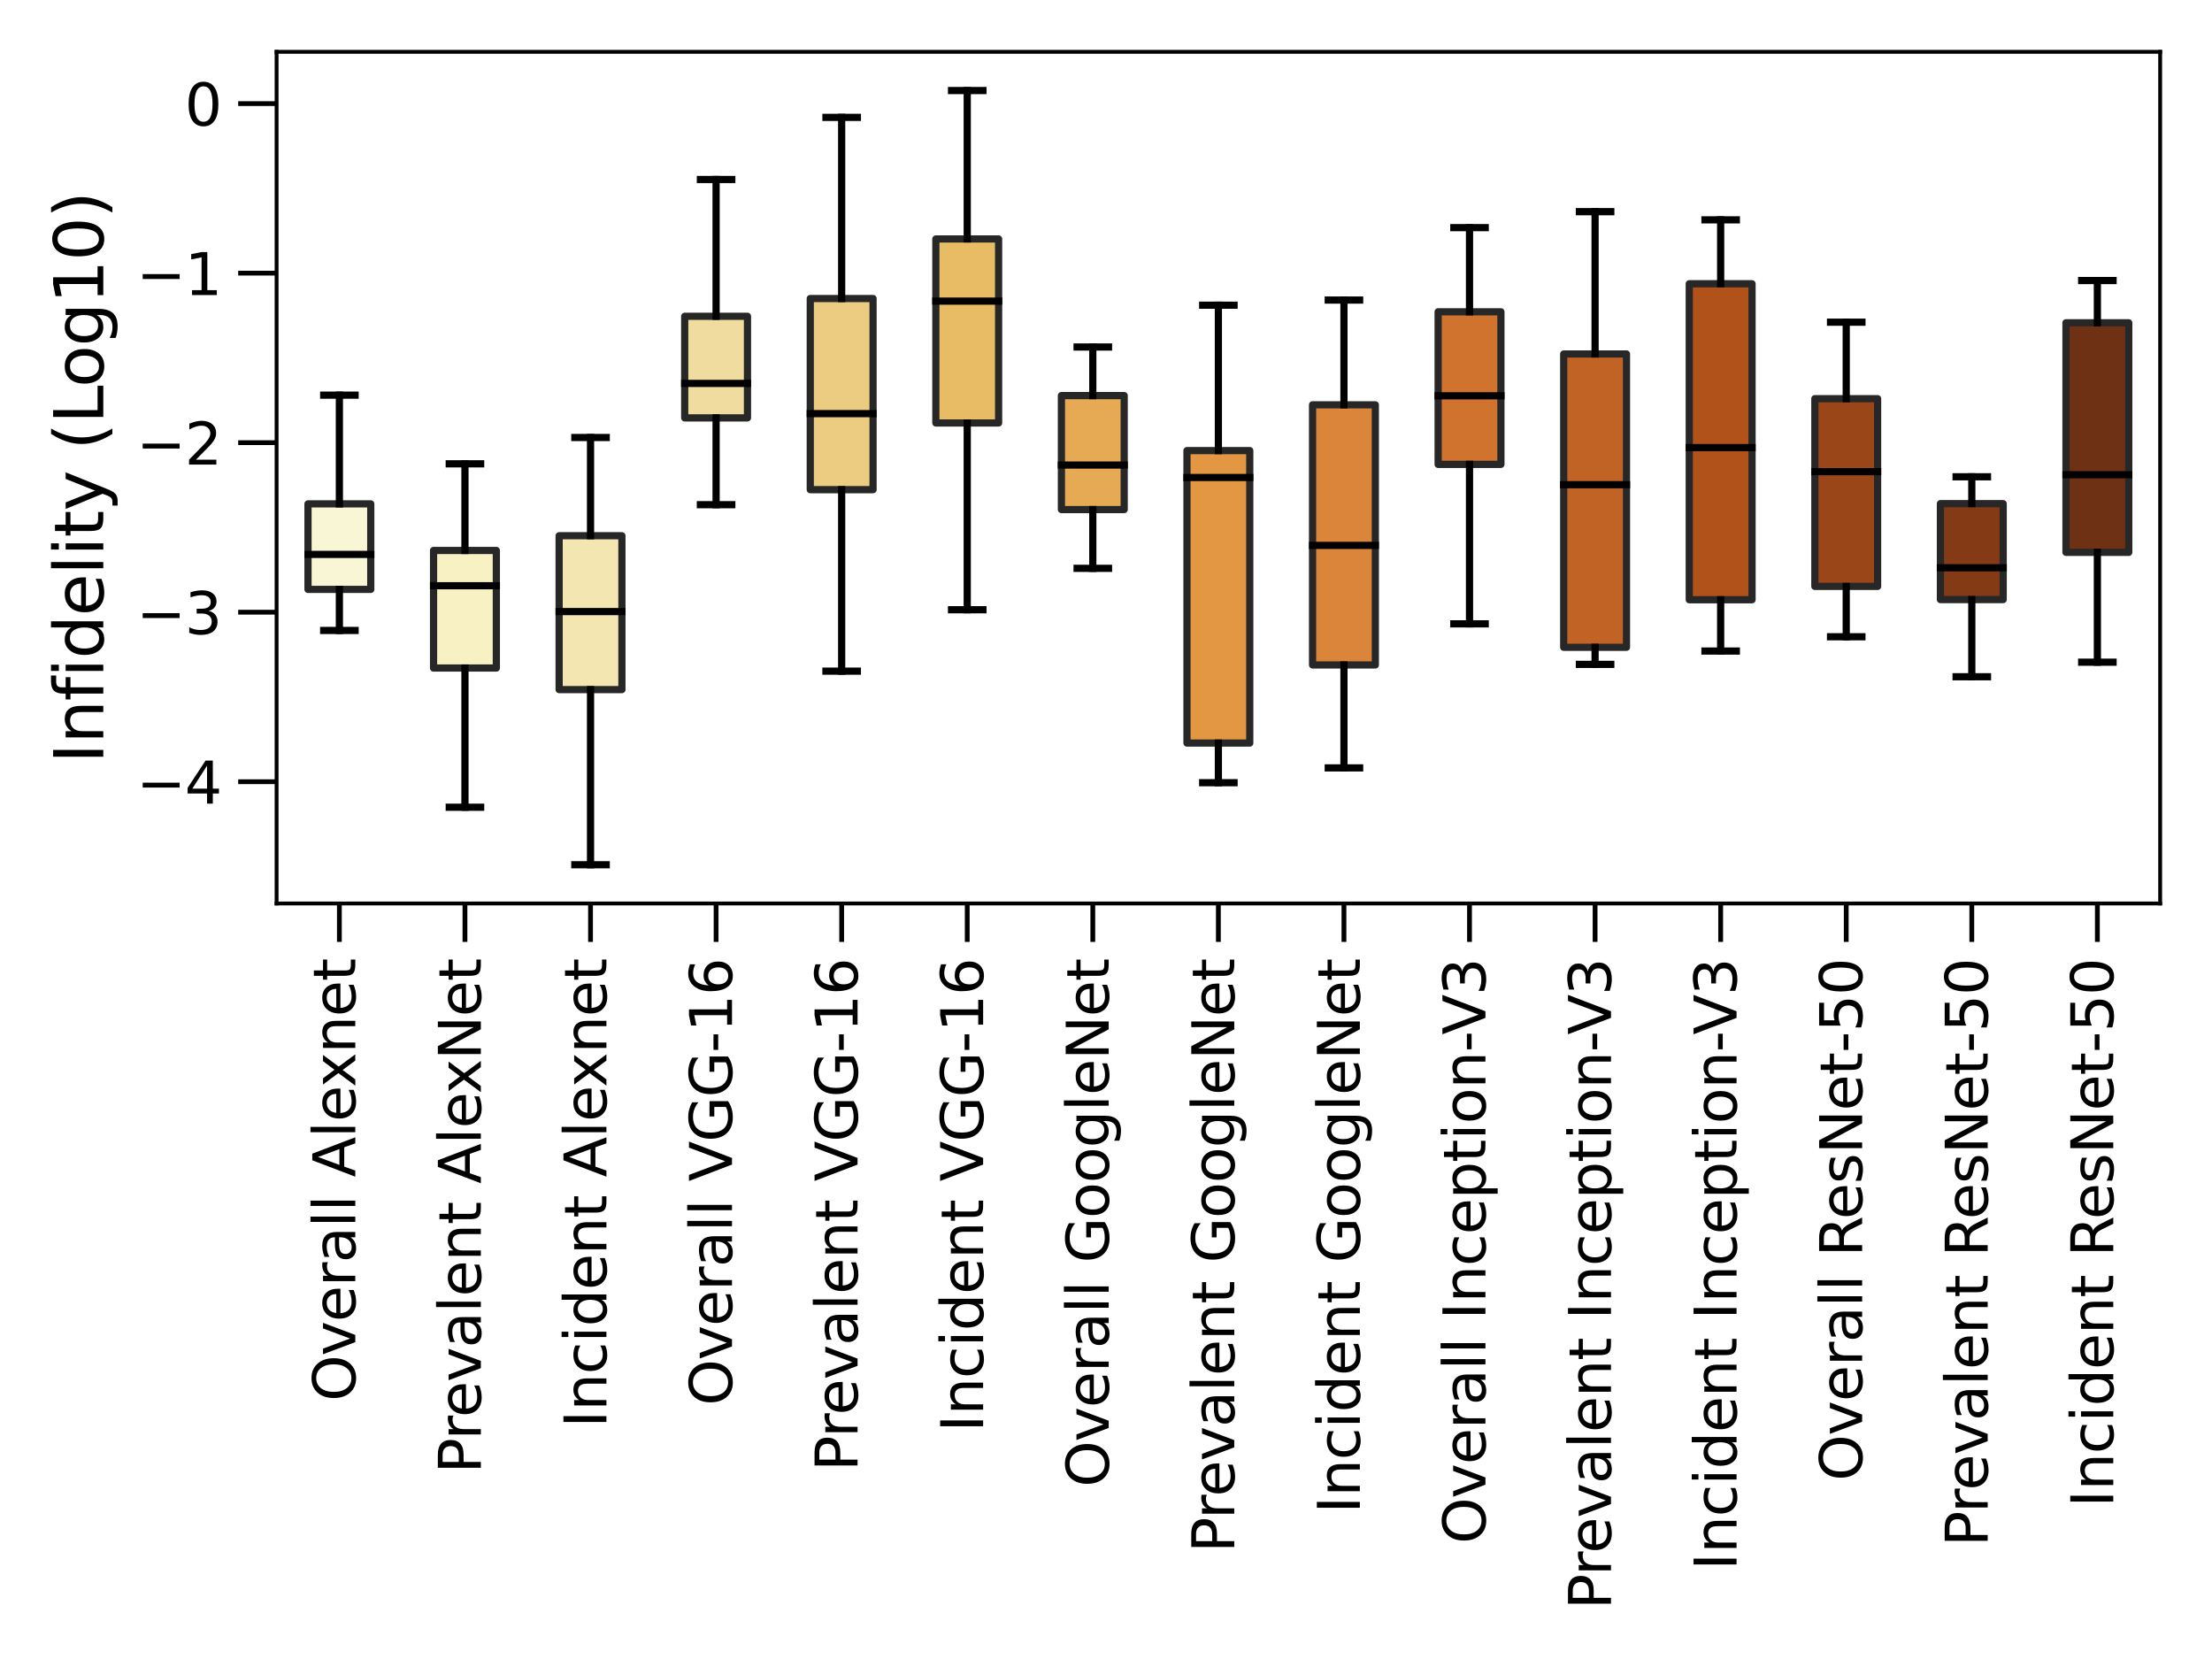<?xml version="1.0" encoding="utf-8" standalone="no"?>
<!DOCTYPE svg PUBLIC "-//W3C//DTD SVG 1.1//EN"
  "http://www.w3.org/Graphics/SVG/1.1/DTD/svg11.dtd">
<svg xmlns:xlink="http://www.w3.org/1999/xlink" width="460.8pt" height="345.6pt" viewBox="0 0 460.8 345.6" xmlns="http://www.w3.org/2000/svg" version="1.1">
 <defs>
  <style type="text/css">*{stroke-linejoin: round; stroke-linecap: butt}</style>
 </defs>
 <g id="figure_1">
  <g id="patch_1">
   <path d="M 0 345.6 
L 460.8 345.6 
L 460.8 0 
L 0 0 
z
" style="fill: #ffffff"/>
  </g>
  <g id="axes_1">
   <g id="patch_2">
    <path d="M 57.62 188.21 
L 450 188.21 
L 450 10.8 
L 57.62 10.8 
z
" style="fill: #ffffff"/>
   </g>
   <g id="patch_3">
    <path d="M 64.16 122.78 
L 77.239 122.78 
L 77.239 104.966 
L 64.16 104.966 
L 64.16 122.78 
z
" clip-path="url(#p5c79f5143a)" style="fill: #f9f6d6; stroke: #272727; stroke-width: 1.5; stroke-linejoin: miter"/>
   </g>
   <g id="patch_4">
    <path d="M 90.318 139.166 
L 103.398 139.166 
L 103.398 114.668 
L 90.318 114.668 
L 90.318 139.166 
z
" clip-path="url(#p5c79f5143a)" style="fill: #f7f1c4; stroke: #272727; stroke-width: 1.5; stroke-linejoin: miter"/>
   </g>
   <g id="patch_5">
    <path d="M 116.477 143.658 
L 129.556 143.658 
L 129.556 111.605 
L 116.477 111.605 
L 116.477 143.658 
z
" clip-path="url(#p5c79f5143a)" style="fill: #f3e6b1; stroke: #272727; stroke-width: 1.5; stroke-linejoin: miter"/>
   </g>
   <g id="patch_6">
    <path d="M 142.636 87.054 
L 155.715 87.054 
L 155.715 65.89 
L 142.636 65.89 
L 142.636 87.054 
z
" clip-path="url(#p5c79f5143a)" style="fill: #f0dc9e; stroke: #272727; stroke-width: 1.5; stroke-linejoin: miter"/>
   </g>
   <g id="patch_7">
    <path d="M 168.794 102.008 
L 181.874 102.008 
L 181.874 62.185 
L 168.794 62.185 
L 168.794 102.008 
z
" clip-path="url(#p5c79f5143a)" style="fill: #eccc81; stroke: #272727; stroke-width: 1.5; stroke-linejoin: miter"/>
   </g>
   <g id="patch_8">
    <path d="M 194.953 88.112 
L 208.032 88.112 
L 208.032 49.78 
L 194.953 49.78 
L 194.953 88.112 
z
" clip-path="url(#p5c79f5143a)" style="fill: #e8bc64; stroke: #272727; stroke-width: 1.5; stroke-linejoin: miter"/>
   </g>
   <g id="patch_9">
    <path d="M 221.112 106.152 
L 234.191 106.152 
L 234.191 82.41 
L 221.112 82.41 
L 221.112 106.152 
z
" clip-path="url(#p5c79f5143a)" style="fill: #e6aa54; stroke: #272727; stroke-width: 1.5; stroke-linejoin: miter"/>
   </g>
   <g id="patch_10">
    <path d="M 247.27 154.796 
L 260.35 154.796 
L 260.35 93.868 
L 247.27 93.868 
L 247.27 154.796 
z
" clip-path="url(#p5c79f5143a)" style="fill: #e39743; stroke: #272727; stroke-width: 1.5; stroke-linejoin: miter"/>
   </g>
   <g id="patch_11">
    <path d="M 273.429 138.522 
L 286.508 138.522 
L 286.508 84.327 
L 273.429 84.327 
L 273.429 138.522 
z
" clip-path="url(#p5c79f5143a)" style="fill: #da8539; stroke: #272727; stroke-width: 1.5; stroke-linejoin: miter"/>
   </g>
   <g id="patch_12">
    <path d="M 299.588 96.737 
L 312.667 96.737 
L 312.667 64.952 
L 299.588 64.952 
L 299.588 96.737 
z
" clip-path="url(#p5c79f5143a)" style="fill: #d0732f; stroke: #272727; stroke-width: 1.5; stroke-linejoin: miter"/>
   </g>
   <g id="patch_13">
    <path d="M 325.746 134.843 
L 338.826 134.843 
L 338.826 73.742 
L 325.746 73.742 
L 325.746 134.843 
z
" clip-path="url(#p5c79f5143a)" style="fill: #c16325; stroke: #272727; stroke-width: 1.5; stroke-linejoin: miter"/>
   </g>
   <g id="patch_14">
    <path d="M 351.905 124.939 
L 364.984 124.939 
L 364.984 59.111 
L 351.905 59.111 
L 351.905 124.939 
z
" clip-path="url(#p5c79f5143a)" style="fill: #b2521b; stroke: #272727; stroke-width: 1.5; stroke-linejoin: miter"/>
   </g>
   <g id="patch_15">
    <path d="M 378.064 122.157 
L 391.143 122.157 
L 391.143 83.051 
L 378.064 83.051 
L 378.064 122.157 
z
" clip-path="url(#p5c79f5143a)" style="fill: #9b4619; stroke: #272727; stroke-width: 1.5; stroke-linejoin: miter"/>
   </g>
   <g id="patch_16">
    <path d="M 404.222 124.902 
L 417.302 124.902 
L 417.302 104.92 
L 404.222 104.92 
L 404.222 124.902 
z
" clip-path="url(#p5c79f5143a)" style="fill: #853a16; stroke: #272727; stroke-width: 1.5; stroke-linejoin: miter"/>
   </g>
   <g id="patch_17">
    <path d="M 430.381 115.068 
L 443.46 115.068 
L 443.46 67.242 
L 430.381 67.242 
L 430.381 115.068 
z
" clip-path="url(#p5c79f5143a)" style="fill: #6f3114; stroke: #272727; stroke-width: 1.5; stroke-linejoin: miter"/>
   </g>
   <g id="matplotlib.axis_1">
    <g id="xtick_1">
     <g id="line2d_1">
      <defs>
       <path id="mb091ef9f46" d="M 0 0 
L 0 8 
" style="stroke: #000000"/>
      </defs>
      <g>
       <use xlink:href="#mb091ef9f46" x="70.699" y="188.21" style="stroke: #000000"/>
      </g>
     </g>
     <g id="text_1">
      <!-- Overall Alexnet -->
      <g transform="translate(74.011 291.923) rotate(-90) scale(0.12 -0.12)">
       <defs>
        <path id="DejaVuSans-4f" d="M 2522 4238 
Q 1834 4238 1429 3725 
Q 1025 3213 1025 2328 
Q 1025 1447 1429 934 
Q 1834 422 2522 422 
Q 3209 422 3611 934 
Q 4013 1447 4013 2328 
Q 4013 3213 3611 3725 
Q 3209 4238 2522 4238 
z
M 2522 4750 
Q 3503 4750 4090 4092 
Q 4678 3434 4678 2328 
Q 4678 1225 4090 567 
Q 3503 -91 2522 -91 
Q 1538 -91 948 565 
Q 359 1222 359 2328 
Q 359 3434 948 4092 
Q 1538 4750 2522 4750 
z
" transform="scale(0.016)"/>
        <path id="DejaVuSans-76" d="M 191 3500 
L 800 3500 
L 1894 563 
L 2988 3500 
L 3597 3500 
L 2284 0 
L 1503 0 
L 191 3500 
z
" transform="scale(0.016)"/>
        <path id="DejaVuSans-65" d="M 3597 1894 
L 3597 1613 
L 953 1613 
Q 991 1019 1311 708 
Q 1631 397 2203 397 
Q 2534 397 2845 478 
Q 3156 559 3463 722 
L 3463 178 
Q 3153 47 2828 -22 
Q 2503 -91 2169 -91 
Q 1331 -91 842 396 
Q 353 884 353 1716 
Q 353 2575 817 3079 
Q 1281 3584 2069 3584 
Q 2775 3584 3186 3129 
Q 3597 2675 3597 1894 
z
M 3022 2063 
Q 3016 2534 2758 2815 
Q 2500 3097 2075 3097 
Q 1594 3097 1305 2825 
Q 1016 2553 972 2059 
L 3022 2063 
z
" transform="scale(0.016)"/>
        <path id="DejaVuSans-72" d="M 2631 2963 
Q 2534 3019 2420 3045 
Q 2306 3072 2169 3072 
Q 1681 3072 1420 2755 
Q 1159 2438 1159 1844 
L 1159 0 
L 581 0 
L 581 3500 
L 1159 3500 
L 1159 2956 
Q 1341 3275 1631 3429 
Q 1922 3584 2338 3584 
Q 2397 3584 2469 3576 
Q 2541 3569 2628 3553 
L 2631 2963 
z
" transform="scale(0.016)"/>
        <path id="DejaVuSans-61" d="M 2194 1759 
Q 1497 1759 1228 1600 
Q 959 1441 959 1056 
Q 959 750 1161 570 
Q 1363 391 1709 391 
Q 2188 391 2477 730 
Q 2766 1069 2766 1631 
L 2766 1759 
L 2194 1759 
z
M 3341 1997 
L 3341 0 
L 2766 0 
L 2766 531 
Q 2569 213 2275 61 
Q 1981 -91 1556 -91 
Q 1019 -91 701 211 
Q 384 513 384 1019 
Q 384 1609 779 1909 
Q 1175 2209 1959 2209 
L 2766 2209 
L 2766 2266 
Q 2766 2663 2505 2880 
Q 2244 3097 1772 3097 
Q 1472 3097 1187 3025 
Q 903 2953 641 2809 
L 641 3341 
Q 956 3463 1253 3523 
Q 1550 3584 1831 3584 
Q 2591 3584 2966 3190 
Q 3341 2797 3341 1997 
z
" transform="scale(0.016)"/>
        <path id="DejaVuSans-6c" d="M 603 4863 
L 1178 4863 
L 1178 0 
L 603 0 
L 603 4863 
z
" transform="scale(0.016)"/>
        <path id="DejaVuSans-20" transform="scale(0.016)"/>
        <path id="DejaVuSans-41" d="M 2188 4044 
L 1331 1722 
L 3047 1722 
L 2188 4044 
z
M 1831 4666 
L 2547 4666 
L 4325 0 
L 3669 0 
L 3244 1197 
L 1141 1197 
L 716 0 
L 50 0 
L 1831 4666 
z
" transform="scale(0.016)"/>
        <path id="DejaVuSans-78" d="M 3513 3500 
L 2247 1797 
L 3578 0 
L 2900 0 
L 1881 1375 
L 863 0 
L 184 0 
L 1544 1831 
L 300 3500 
L 978 3500 
L 1906 2253 
L 2834 3500 
L 3513 3500 
z
" transform="scale(0.016)"/>
        <path id="DejaVuSans-6e" d="M 3513 2113 
L 3513 0 
L 2938 0 
L 2938 2094 
Q 2938 2591 2744 2837 
Q 2550 3084 2163 3084 
Q 1697 3084 1428 2787 
Q 1159 2491 1159 1978 
L 1159 0 
L 581 0 
L 581 3500 
L 1159 3500 
L 1159 2956 
Q 1366 3272 1645 3428 
Q 1925 3584 2291 3584 
Q 2894 3584 3203 3211 
Q 3513 2838 3513 2113 
z
" transform="scale(0.016)"/>
        <path id="DejaVuSans-74" d="M 1172 4494 
L 1172 3500 
L 2356 3500 
L 2356 3053 
L 1172 3053 
L 1172 1153 
Q 1172 725 1289 603 
Q 1406 481 1766 481 
L 2356 481 
L 2356 0 
L 1766 0 
Q 1100 0 847 248 
Q 594 497 594 1153 
L 594 3053 
L 172 3053 
L 172 3500 
L 594 3500 
L 594 4494 
L 1172 4494 
z
" transform="scale(0.016)"/>
       </defs>
       <use xlink:href="#DejaVuSans-4f"/>
       <use xlink:href="#DejaVuSans-76" x="78.711"/>
       <use xlink:href="#DejaVuSans-65" x="137.891"/>
       <use xlink:href="#DejaVuSans-72" x="199.414"/>
       <use xlink:href="#DejaVuSans-61" x="240.527"/>
       <use xlink:href="#DejaVuSans-6c" x="301.807"/>
       <use xlink:href="#DejaVuSans-6c" x="329.59"/>
       <use xlink:href="#DejaVuSans-20" x="357.373"/>
       <use xlink:href="#DejaVuSans-41" x="389.16"/>
       <use xlink:href="#DejaVuSans-6c" x="457.568"/>
       <use xlink:href="#DejaVuSans-65" x="485.352"/>
       <use xlink:href="#DejaVuSans-78" x="545.125"/>
       <use xlink:href="#DejaVuSans-6e" x="604.305"/>
       <use xlink:href="#DejaVuSans-65" x="667.684"/>
       <use xlink:href="#DejaVuSans-74" x="729.207"/>
      </g>
     </g>
    </g>
    <g id="xtick_2">
     <g id="line2d_2">
      <g>
       <use xlink:href="#mb091ef9f46" x="96.858" y="188.21" style="stroke: #000000"/>
      </g>
     </g>
     <g id="text_2">
      <!-- Prevalent AlexNet -->
      <g transform="translate(100.169 306.964) rotate(-90) scale(0.12 -0.12)">
       <defs>
        <path id="DejaVuSans-50" d="M 1259 4147 
L 1259 2394 
L 2053 2394 
Q 2494 2394 2734 2622 
Q 2975 2850 2975 3272 
Q 2975 3691 2734 3919 
Q 2494 4147 2053 4147 
L 1259 4147 
z
M 628 4666 
L 2053 4666 
Q 2838 4666 3239 4311 
Q 3641 3956 3641 3272 
Q 3641 2581 3239 2228 
Q 2838 1875 2053 1875 
L 1259 1875 
L 1259 0 
L 628 0 
L 628 4666 
z
" transform="scale(0.016)"/>
        <path id="DejaVuSans-4e" d="M 628 4666 
L 1478 4666 
L 3547 763 
L 3547 4666 
L 4159 4666 
L 4159 0 
L 3309 0 
L 1241 3903 
L 1241 0 
L 628 0 
L 628 4666 
z
" transform="scale(0.016)"/>
       </defs>
       <use xlink:href="#DejaVuSans-50"/>
       <use xlink:href="#DejaVuSans-72" x="58.553"/>
       <use xlink:href="#DejaVuSans-65" x="97.416"/>
       <use xlink:href="#DejaVuSans-76" x="158.939"/>
       <use xlink:href="#DejaVuSans-61" x="218.119"/>
       <use xlink:href="#DejaVuSans-6c" x="279.398"/>
       <use xlink:href="#DejaVuSans-65" x="307.182"/>
       <use xlink:href="#DejaVuSans-6e" x="368.705"/>
       <use xlink:href="#DejaVuSans-74" x="432.084"/>
       <use xlink:href="#DejaVuSans-20" x="471.293"/>
       <use xlink:href="#DejaVuSans-41" x="503.08"/>
       <use xlink:href="#DejaVuSans-6c" x="571.488"/>
       <use xlink:href="#DejaVuSans-65" x="599.271"/>
       <use xlink:href="#DejaVuSans-78" x="659.045"/>
       <use xlink:href="#DejaVuSans-4e" x="718.225"/>
       <use xlink:href="#DejaVuSans-65" x="793.029"/>
       <use xlink:href="#DejaVuSans-74" x="854.553"/>
      </g>
     </g>
    </g>
    <g id="xtick_3">
     <g id="line2d_3">
      <g>
       <use xlink:href="#mb091ef9f46" x="123.017" y="188.21" style="stroke: #000000"/>
      </g>
     </g>
     <g id="text_3">
      <!-- Incident Alexnet -->
      <g transform="translate(126.328 297.424) rotate(-90) scale(0.12 -0.12)">
       <defs>
        <path id="DejaVuSans-49" d="M 628 4666 
L 1259 4666 
L 1259 0 
L 628 0 
L 628 4666 
z
" transform="scale(0.016)"/>
        <path id="DejaVuSans-63" d="M 3122 3366 
L 3122 2828 
Q 2878 2963 2633 3030 
Q 2388 3097 2138 3097 
Q 1578 3097 1268 2742 
Q 959 2388 959 1747 
Q 959 1106 1268 751 
Q 1578 397 2138 397 
Q 2388 397 2633 464 
Q 2878 531 3122 666 
L 3122 134 
Q 2881 22 2623 -34 
Q 2366 -91 2075 -91 
Q 1284 -91 818 406 
Q 353 903 353 1747 
Q 353 2603 823 3093 
Q 1294 3584 2113 3584 
Q 2378 3584 2631 3529 
Q 2884 3475 3122 3366 
z
" transform="scale(0.016)"/>
        <path id="DejaVuSans-69" d="M 603 3500 
L 1178 3500 
L 1178 0 
L 603 0 
L 603 3500 
z
M 603 4863 
L 1178 4863 
L 1178 4134 
L 603 4134 
L 603 4863 
z
" transform="scale(0.016)"/>
        <path id="DejaVuSans-64" d="M 2906 2969 
L 2906 4863 
L 3481 4863 
L 3481 0 
L 2906 0 
L 2906 525 
Q 2725 213 2448 61 
Q 2172 -91 1784 -91 
Q 1150 -91 751 415 
Q 353 922 353 1747 
Q 353 2572 751 3078 
Q 1150 3584 1784 3584 
Q 2172 3584 2448 3432 
Q 2725 3281 2906 2969 
z
M 947 1747 
Q 947 1113 1208 752 
Q 1469 391 1925 391 
Q 2381 391 2643 752 
Q 2906 1113 2906 1747 
Q 2906 2381 2643 2742 
Q 2381 3103 1925 3103 
Q 1469 3103 1208 2742 
Q 947 2381 947 1747 
z
" transform="scale(0.016)"/>
       </defs>
       <use xlink:href="#DejaVuSans-49"/>
       <use xlink:href="#DejaVuSans-6e" x="29.492"/>
       <use xlink:href="#DejaVuSans-63" x="92.871"/>
       <use xlink:href="#DejaVuSans-69" x="147.852"/>
       <use xlink:href="#DejaVuSans-64" x="175.635"/>
       <use xlink:href="#DejaVuSans-65" x="239.111"/>
       <use xlink:href="#DejaVuSans-6e" x="300.635"/>
       <use xlink:href="#DejaVuSans-74" x="364.014"/>
       <use xlink:href="#DejaVuSans-20" x="403.223"/>
       <use xlink:href="#DejaVuSans-41" x="435.01"/>
       <use xlink:href="#DejaVuSans-6c" x="503.418"/>
       <use xlink:href="#DejaVuSans-65" x="531.201"/>
       <use xlink:href="#DejaVuSans-78" x="590.975"/>
       <use xlink:href="#DejaVuSans-6e" x="650.154"/>
       <use xlink:href="#DejaVuSans-65" x="713.533"/>
       <use xlink:href="#DejaVuSans-74" x="775.057"/>
      </g>
     </g>
    </g>
    <g id="xtick_4">
     <g id="line2d_4">
      <g>
       <use xlink:href="#mb091ef9f46" x="149.175" y="188.21" style="stroke: #000000"/>
      </g>
     </g>
     <g id="text_4">
      <!-- Overall VGG-16 -->
      <g transform="translate(152.487 292.815) rotate(-90) scale(0.12 -0.12)">
       <defs>
        <path id="DejaVuSans-56" d="M 1831 0 
L 50 4666 
L 709 4666 
L 2188 738 
L 3669 4666 
L 4325 4666 
L 2547 0 
L 1831 0 
z
" transform="scale(0.016)"/>
        <path id="DejaVuSans-47" d="M 3809 666 
L 3809 1919 
L 2778 1919 
L 2778 2438 
L 4434 2438 
L 4434 434 
Q 4069 175 3628 42 
Q 3188 -91 2688 -91 
Q 1594 -91 976 548 
Q 359 1188 359 2328 
Q 359 3472 976 4111 
Q 1594 4750 2688 4750 
Q 3144 4750 3555 4637 
Q 3966 4525 4313 4306 
L 4313 3634 
Q 3963 3931 3569 4081 
Q 3175 4231 2741 4231 
Q 1884 4231 1454 3753 
Q 1025 3275 1025 2328 
Q 1025 1384 1454 906 
Q 1884 428 2741 428 
Q 3075 428 3337 486 
Q 3600 544 3809 666 
z
" transform="scale(0.016)"/>
        <path id="DejaVuSans-2d" d="M 313 2009 
L 1997 2009 
L 1997 1497 
L 313 1497 
L 313 2009 
z
" transform="scale(0.016)"/>
        <path id="DejaVuSans-31" d="M 794 531 
L 1825 531 
L 1825 4091 
L 703 3866 
L 703 4441 
L 1819 4666 
L 2450 4666 
L 2450 531 
L 3481 531 
L 3481 0 
L 794 0 
L 794 531 
z
" transform="scale(0.016)"/>
        <path id="DejaVuSans-36" d="M 2113 2584 
Q 1688 2584 1439 2293 
Q 1191 2003 1191 1497 
Q 1191 994 1439 701 
Q 1688 409 2113 409 
Q 2538 409 2786 701 
Q 3034 994 3034 1497 
Q 3034 2003 2786 2293 
Q 2538 2584 2113 2584 
z
M 3366 4563 
L 3366 3988 
Q 3128 4100 2886 4159 
Q 2644 4219 2406 4219 
Q 1781 4219 1451 3797 
Q 1122 3375 1075 2522 
Q 1259 2794 1537 2939 
Q 1816 3084 2150 3084 
Q 2853 3084 3261 2657 
Q 3669 2231 3669 1497 
Q 3669 778 3244 343 
Q 2819 -91 2113 -91 
Q 1303 -91 875 529 
Q 447 1150 447 2328 
Q 447 3434 972 4092 
Q 1497 4750 2381 4750 
Q 2619 4750 2861 4703 
Q 3103 4656 3366 4563 
z
" transform="scale(0.016)"/>
       </defs>
       <use xlink:href="#DejaVuSans-4f"/>
       <use xlink:href="#DejaVuSans-76" x="78.711"/>
       <use xlink:href="#DejaVuSans-65" x="137.891"/>
       <use xlink:href="#DejaVuSans-72" x="199.414"/>
       <use xlink:href="#DejaVuSans-61" x="240.527"/>
       <use xlink:href="#DejaVuSans-6c" x="301.807"/>
       <use xlink:href="#DejaVuSans-6c" x="329.59"/>
       <use xlink:href="#DejaVuSans-20" x="357.373"/>
       <use xlink:href="#DejaVuSans-56" x="389.16"/>
       <use xlink:href="#DejaVuSans-47" x="457.568"/>
       <use xlink:href="#DejaVuSans-47" x="535.059"/>
       <use xlink:href="#DejaVuSans-2d" x="612.549"/>
       <use xlink:href="#DejaVuSans-31" x="648.633"/>
       <use xlink:href="#DejaVuSans-36" x="712.256"/>
      </g>
     </g>
    </g>
    <g id="xtick_5">
     <g id="line2d_5">
      <g>
       <use xlink:href="#mb091ef9f46" x="175.334" y="188.21" style="stroke: #000000"/>
      </g>
     </g>
     <g id="text_5">
      <!-- Prevalent VGG-16 -->
      <g transform="translate(178.645 306.484) rotate(-90) scale(0.12 -0.12)">
       <use xlink:href="#DejaVuSans-50"/>
       <use xlink:href="#DejaVuSans-72" x="58.553"/>
       <use xlink:href="#DejaVuSans-65" x="97.416"/>
       <use xlink:href="#DejaVuSans-76" x="158.939"/>
       <use xlink:href="#DejaVuSans-61" x="218.119"/>
       <use xlink:href="#DejaVuSans-6c" x="279.398"/>
       <use xlink:href="#DejaVuSans-65" x="307.182"/>
       <use xlink:href="#DejaVuSans-6e" x="368.705"/>
       <use xlink:href="#DejaVuSans-74" x="432.084"/>
       <use xlink:href="#DejaVuSans-20" x="471.293"/>
       <use xlink:href="#DejaVuSans-56" x="503.08"/>
       <use xlink:href="#DejaVuSans-47" x="571.488"/>
       <use xlink:href="#DejaVuSans-47" x="648.979"/>
       <use xlink:href="#DejaVuSans-2d" x="726.469"/>
       <use xlink:href="#DejaVuSans-31" x="762.553"/>
       <use xlink:href="#DejaVuSans-36" x="826.176"/>
      </g>
     </g>
    </g>
    <g id="xtick_6">
     <g id="line2d_6">
      <g>
       <use xlink:href="#mb091ef9f46" x="201.493" y="188.21" style="stroke: #000000"/>
      </g>
     </g>
     <g id="text_6">
      <!-- Incident VGG-16 -->
      <g transform="translate(204.804 298.316) rotate(-90) scale(0.12 -0.12)">
       <use xlink:href="#DejaVuSans-49"/>
       <use xlink:href="#DejaVuSans-6e" x="29.492"/>
       <use xlink:href="#DejaVuSans-63" x="92.871"/>
       <use xlink:href="#DejaVuSans-69" x="147.852"/>
       <use xlink:href="#DejaVuSans-64" x="175.635"/>
       <use xlink:href="#DejaVuSans-65" x="239.111"/>
       <use xlink:href="#DejaVuSans-6e" x="300.635"/>
       <use xlink:href="#DejaVuSans-74" x="364.014"/>
       <use xlink:href="#DejaVuSans-20" x="403.223"/>
       <use xlink:href="#DejaVuSans-56" x="435.01"/>
       <use xlink:href="#DejaVuSans-47" x="503.418"/>
       <use xlink:href="#DejaVuSans-47" x="580.908"/>
       <use xlink:href="#DejaVuSans-2d" x="658.398"/>
       <use xlink:href="#DejaVuSans-31" x="694.482"/>
       <use xlink:href="#DejaVuSans-36" x="758.105"/>
      </g>
     </g>
    </g>
    <g id="xtick_7">
     <g id="line2d_7">
      <g>
       <use xlink:href="#mb091ef9f46" x="227.651" y="188.21" style="stroke: #000000"/>
      </g>
     </g>
     <g id="text_7">
      <!-- Overall GoogleNet -->
      <g transform="translate(230.963 309.795) rotate(-90) scale(0.12 -0.12)">
       <defs>
        <path id="DejaVuSans-6f" d="M 1959 3097 
Q 1497 3097 1228 2736 
Q 959 2375 959 1747 
Q 959 1119 1226 758 
Q 1494 397 1959 397 
Q 2419 397 2687 759 
Q 2956 1122 2956 1747 
Q 2956 2369 2687 2733 
Q 2419 3097 1959 3097 
z
M 1959 3584 
Q 2709 3584 3137 3096 
Q 3566 2609 3566 1747 
Q 3566 888 3137 398 
Q 2709 -91 1959 -91 
Q 1206 -91 779 398 
Q 353 888 353 1747 
Q 353 2609 779 3096 
Q 1206 3584 1959 3584 
z
" transform="scale(0.016)"/>
        <path id="DejaVuSans-67" d="M 2906 1791 
Q 2906 2416 2648 2759 
Q 2391 3103 1925 3103 
Q 1463 3103 1205 2759 
Q 947 2416 947 1791 
Q 947 1169 1205 825 
Q 1463 481 1925 481 
Q 2391 481 2648 825 
Q 2906 1169 2906 1791 
z
M 3481 434 
Q 3481 -459 3084 -895 
Q 2688 -1331 1869 -1331 
Q 1566 -1331 1297 -1286 
Q 1028 -1241 775 -1147 
L 775 -588 
Q 1028 -725 1275 -790 
Q 1522 -856 1778 -856 
Q 2344 -856 2625 -561 
Q 2906 -266 2906 331 
L 2906 616 
Q 2728 306 2450 153 
Q 2172 0 1784 0 
Q 1141 0 747 490 
Q 353 981 353 1791 
Q 353 2603 747 3093 
Q 1141 3584 1784 3584 
Q 2172 3584 2450 3431 
Q 2728 3278 2906 2969 
L 2906 3500 
L 3481 3500 
L 3481 434 
z
" transform="scale(0.016)"/>
       </defs>
       <use xlink:href="#DejaVuSans-4f"/>
       <use xlink:href="#DejaVuSans-76" x="78.711"/>
       <use xlink:href="#DejaVuSans-65" x="137.891"/>
       <use xlink:href="#DejaVuSans-72" x="199.414"/>
       <use xlink:href="#DejaVuSans-61" x="240.527"/>
       <use xlink:href="#DejaVuSans-6c" x="301.807"/>
       <use xlink:href="#DejaVuSans-6c" x="329.59"/>
       <use xlink:href="#DejaVuSans-20" x="357.373"/>
       <use xlink:href="#DejaVuSans-47" x="389.16"/>
       <use xlink:href="#DejaVuSans-6f" x="466.65"/>
       <use xlink:href="#DejaVuSans-6f" x="527.832"/>
       <use xlink:href="#DejaVuSans-67" x="589.014"/>
       <use xlink:href="#DejaVuSans-6c" x="652.49"/>
       <use xlink:href="#DejaVuSans-65" x="680.273"/>
       <use xlink:href="#DejaVuSans-4e" x="741.797"/>
       <use xlink:href="#DejaVuSans-65" x="816.602"/>
       <use xlink:href="#DejaVuSans-74" x="878.125"/>
      </g>
     </g>
    </g>
    <g id="xtick_8">
     <g id="line2d_8">
      <g>
       <use xlink:href="#mb091ef9f46" x="253.81" y="188.21" style="stroke: #000000"/>
      </g>
     </g>
     <g id="text_8">
      <!-- Prevalent GoogleNet -->
      <g transform="translate(257.121 323.464) rotate(-90) scale(0.12 -0.12)">
       <use xlink:href="#DejaVuSans-50"/>
       <use xlink:href="#DejaVuSans-72" x="58.553"/>
       <use xlink:href="#DejaVuSans-65" x="97.416"/>
       <use xlink:href="#DejaVuSans-76" x="158.939"/>
       <use xlink:href="#DejaVuSans-61" x="218.119"/>
       <use xlink:href="#DejaVuSans-6c" x="279.398"/>
       <use xlink:href="#DejaVuSans-65" x="307.182"/>
       <use xlink:href="#DejaVuSans-6e" x="368.705"/>
       <use xlink:href="#DejaVuSans-74" x="432.084"/>
       <use xlink:href="#DejaVuSans-20" x="471.293"/>
       <use xlink:href="#DejaVuSans-47" x="503.08"/>
       <use xlink:href="#DejaVuSans-6f" x="580.57"/>
       <use xlink:href="#DejaVuSans-6f" x="641.752"/>
       <use xlink:href="#DejaVuSans-67" x="702.934"/>
       <use xlink:href="#DejaVuSans-6c" x="766.41"/>
       <use xlink:href="#DejaVuSans-65" x="794.193"/>
       <use xlink:href="#DejaVuSans-4e" x="855.717"/>
       <use xlink:href="#DejaVuSans-65" x="930.521"/>
       <use xlink:href="#DejaVuSans-74" x="992.045"/>
      </g>
     </g>
    </g>
    <g id="xtick_9">
     <g id="line2d_9">
      <g>
       <use xlink:href="#mb091ef9f46" x="279.969" y="188.21" style="stroke: #000000"/>
      </g>
     </g>
     <g id="text_9">
      <!-- Incident GoogleNet -->
      <g transform="translate(283.28 315.296) rotate(-90) scale(0.12 -0.12)">
       <use xlink:href="#DejaVuSans-49"/>
       <use xlink:href="#DejaVuSans-6e" x="29.492"/>
       <use xlink:href="#DejaVuSans-63" x="92.871"/>
       <use xlink:href="#DejaVuSans-69" x="147.852"/>
       <use xlink:href="#DejaVuSans-64" x="175.635"/>
       <use xlink:href="#DejaVuSans-65" x="239.111"/>
       <use xlink:href="#DejaVuSans-6e" x="300.635"/>
       <use xlink:href="#DejaVuSans-74" x="364.014"/>
       <use xlink:href="#DejaVuSans-20" x="403.223"/>
       <use xlink:href="#DejaVuSans-47" x="435.01"/>
       <use xlink:href="#DejaVuSans-6f" x="512.5"/>
       <use xlink:href="#DejaVuSans-6f" x="573.682"/>
       <use xlink:href="#DejaVuSans-67" x="634.863"/>
       <use xlink:href="#DejaVuSans-6c" x="698.34"/>
       <use xlink:href="#DejaVuSans-65" x="726.123"/>
       <use xlink:href="#DejaVuSans-4e" x="787.646"/>
       <use xlink:href="#DejaVuSans-65" x="862.451"/>
       <use xlink:href="#DejaVuSans-74" x="923.975"/>
      </g>
     </g>
    </g>
    <g id="xtick_10">
     <g id="line2d_10">
      <g>
       <use xlink:href="#mb091ef9f46" x="306.127" y="188.21" style="stroke: #000000"/>
      </g>
     </g>
     <g id="text_10">
      <!-- Overall Inception-V3 -->
      <g transform="translate(309.439 321.609) rotate(-90) scale(0.12 -0.12)">
       <defs>
        <path id="DejaVuSans-70" d="M 1159 525 
L 1159 -1331 
L 581 -1331 
L 581 3500 
L 1159 3500 
L 1159 2969 
Q 1341 3281 1617 3432 
Q 1894 3584 2278 3584 
Q 2916 3584 3314 3078 
Q 3713 2572 3713 1747 
Q 3713 922 3314 415 
Q 2916 -91 2278 -91 
Q 1894 -91 1617 61 
Q 1341 213 1159 525 
z
M 3116 1747 
Q 3116 2381 2855 2742 
Q 2594 3103 2138 3103 
Q 1681 3103 1420 2742 
Q 1159 2381 1159 1747 
Q 1159 1113 1420 752 
Q 1681 391 2138 391 
Q 2594 391 2855 752 
Q 3116 1113 3116 1747 
z
" transform="scale(0.016)"/>
        <path id="DejaVuSans-33" d="M 2597 2516 
Q 3050 2419 3304 2112 
Q 3559 1806 3559 1356 
Q 3559 666 3084 287 
Q 2609 -91 1734 -91 
Q 1441 -91 1130 -33 
Q 819 25 488 141 
L 488 750 
Q 750 597 1062 519 
Q 1375 441 1716 441 
Q 2309 441 2620 675 
Q 2931 909 2931 1356 
Q 2931 1769 2642 2001 
Q 2353 2234 1838 2234 
L 1294 2234 
L 1294 2753 
L 1863 2753 
Q 2328 2753 2575 2939 
Q 2822 3125 2822 3475 
Q 2822 3834 2567 4026 
Q 2313 4219 1838 4219 
Q 1578 4219 1281 4162 
Q 984 4106 628 3988 
L 628 4550 
Q 988 4650 1302 4700 
Q 1616 4750 1894 4750 
Q 2613 4750 3031 4423 
Q 3450 4097 3450 3541 
Q 3450 3153 3228 2886 
Q 3006 2619 2597 2516 
z
" transform="scale(0.016)"/>
       </defs>
       <use xlink:href="#DejaVuSans-4f"/>
       <use xlink:href="#DejaVuSans-76" x="78.711"/>
       <use xlink:href="#DejaVuSans-65" x="137.891"/>
       <use xlink:href="#DejaVuSans-72" x="199.414"/>
       <use xlink:href="#DejaVuSans-61" x="240.527"/>
       <use xlink:href="#DejaVuSans-6c" x="301.807"/>
       <use xlink:href="#DejaVuSans-6c" x="329.59"/>
       <use xlink:href="#DejaVuSans-20" x="357.373"/>
       <use xlink:href="#DejaVuSans-49" x="389.16"/>
       <use xlink:href="#DejaVuSans-6e" x="418.652"/>
       <use xlink:href="#DejaVuSans-63" x="482.031"/>
       <use xlink:href="#DejaVuSans-65" x="537.012"/>
       <use xlink:href="#DejaVuSans-70" x="598.535"/>
       <use xlink:href="#DejaVuSans-74" x="662.012"/>
       <use xlink:href="#DejaVuSans-69" x="701.221"/>
       <use xlink:href="#DejaVuSans-6f" x="729.004"/>
       <use xlink:href="#DejaVuSans-6e" x="790.186"/>
       <use xlink:href="#DejaVuSans-2d" x="853.564"/>
       <use xlink:href="#DejaVuSans-56" x="883.773"/>
       <use xlink:href="#DejaVuSans-33" x="952.182"/>
      </g>
     </g>
    </g>
    <g id="xtick_11">
     <g id="line2d_11">
      <g>
       <use xlink:href="#mb091ef9f46" x="332.286" y="188.21" style="stroke: #000000"/>
      </g>
     </g>
     <g id="text_11">
      <!-- Prevalent Inception-V3 -->
      <g transform="translate(335.597 335.278) rotate(-90) scale(0.12 -0.12)">
       <use xlink:href="#DejaVuSans-50"/>
       <use xlink:href="#DejaVuSans-72" x="58.553"/>
       <use xlink:href="#DejaVuSans-65" x="97.416"/>
       <use xlink:href="#DejaVuSans-76" x="158.939"/>
       <use xlink:href="#DejaVuSans-61" x="218.119"/>
       <use xlink:href="#DejaVuSans-6c" x="279.398"/>
       <use xlink:href="#DejaVuSans-65" x="307.182"/>
       <use xlink:href="#DejaVuSans-6e" x="368.705"/>
       <use xlink:href="#DejaVuSans-74" x="432.084"/>
       <use xlink:href="#DejaVuSans-20" x="471.293"/>
       <use xlink:href="#DejaVuSans-49" x="503.08"/>
       <use xlink:href="#DejaVuSans-6e" x="532.572"/>
       <use xlink:href="#DejaVuSans-63" x="595.951"/>
       <use xlink:href="#DejaVuSans-65" x="650.932"/>
       <use xlink:href="#DejaVuSans-70" x="712.455"/>
       <use xlink:href="#DejaVuSans-74" x="775.932"/>
       <use xlink:href="#DejaVuSans-69" x="815.141"/>
       <use xlink:href="#DejaVuSans-6f" x="842.924"/>
       <use xlink:href="#DejaVuSans-6e" x="904.105"/>
       <use xlink:href="#DejaVuSans-2d" x="967.484"/>
       <use xlink:href="#DejaVuSans-56" x="997.693"/>
       <use xlink:href="#DejaVuSans-33" x="1066.102"/>
      </g>
     </g>
    </g>
    <g id="xtick_12">
     <g id="line2d_12">
      <g>
       <use xlink:href="#mb091ef9f46" x="358.445" y="188.21" style="stroke: #000000"/>
      </g>
     </g>
     <g id="text_12">
      <!-- Incident Inception-V3 -->
      <g transform="translate(361.756 327.111) rotate(-90) scale(0.12 -0.12)">
       <use xlink:href="#DejaVuSans-49"/>
       <use xlink:href="#DejaVuSans-6e" x="29.492"/>
       <use xlink:href="#DejaVuSans-63" x="92.871"/>
       <use xlink:href="#DejaVuSans-69" x="147.852"/>
       <use xlink:href="#DejaVuSans-64" x="175.635"/>
       <use xlink:href="#DejaVuSans-65" x="239.111"/>
       <use xlink:href="#DejaVuSans-6e" x="300.635"/>
       <use xlink:href="#DejaVuSans-74" x="364.014"/>
       <use xlink:href="#DejaVuSans-20" x="403.223"/>
       <use xlink:href="#DejaVuSans-49" x="435.01"/>
       <use xlink:href="#DejaVuSans-6e" x="464.502"/>
       <use xlink:href="#DejaVuSans-63" x="527.881"/>
       <use xlink:href="#DejaVuSans-65" x="582.861"/>
       <use xlink:href="#DejaVuSans-70" x="644.385"/>
       <use xlink:href="#DejaVuSans-74" x="707.861"/>
       <use xlink:href="#DejaVuSans-69" x="747.07"/>
       <use xlink:href="#DejaVuSans-6f" x="774.854"/>
       <use xlink:href="#DejaVuSans-6e" x="836.035"/>
       <use xlink:href="#DejaVuSans-2d" x="899.414"/>
       <use xlink:href="#DejaVuSans-56" x="929.623"/>
       <use xlink:href="#DejaVuSans-33" x="998.031"/>
      </g>
     </g>
    </g>
    <g id="xtick_13">
     <g id="line2d_13">
      <g>
       <use xlink:href="#mb091ef9f46" x="384.603" y="188.21" style="stroke: #000000"/>
      </g>
     </g>
     <g id="text_13">
      <!-- Overall ResNet-50 -->
      <g transform="translate(387.915 308.509) rotate(-90) scale(0.12 -0.12)">
       <defs>
        <path id="DejaVuSans-52" d="M 2841 2188 
Q 3044 2119 3236 1894 
Q 3428 1669 3622 1275 
L 4263 0 
L 3584 0 
L 2988 1197 
Q 2756 1666 2539 1819 
Q 2322 1972 1947 1972 
L 1259 1972 
L 1259 0 
L 628 0 
L 628 4666 
L 2053 4666 
Q 2853 4666 3247 4331 
Q 3641 3997 3641 3322 
Q 3641 2881 3436 2590 
Q 3231 2300 2841 2188 
z
M 1259 4147 
L 1259 2491 
L 2053 2491 
Q 2509 2491 2742 2702 
Q 2975 2913 2975 3322 
Q 2975 3731 2742 3939 
Q 2509 4147 2053 4147 
L 1259 4147 
z
" transform="scale(0.016)"/>
        <path id="DejaVuSans-73" d="M 2834 3397 
L 2834 2853 
Q 2591 2978 2328 3040 
Q 2066 3103 1784 3103 
Q 1356 3103 1142 2972 
Q 928 2841 928 2578 
Q 928 2378 1081 2264 
Q 1234 2150 1697 2047 
L 1894 2003 
Q 2506 1872 2764 1633 
Q 3022 1394 3022 966 
Q 3022 478 2636 193 
Q 2250 -91 1575 -91 
Q 1294 -91 989 -36 
Q 684 19 347 128 
L 347 722 
Q 666 556 975 473 
Q 1284 391 1588 391 
Q 1994 391 2212 530 
Q 2431 669 2431 922 
Q 2431 1156 2273 1281 
Q 2116 1406 1581 1522 
L 1381 1569 
Q 847 1681 609 1914 
Q 372 2147 372 2553 
Q 372 3047 722 3315 
Q 1072 3584 1716 3584 
Q 2034 3584 2315 3537 
Q 2597 3491 2834 3397 
z
" transform="scale(0.016)"/>
        <path id="DejaVuSans-35" d="M 691 4666 
L 3169 4666 
L 3169 4134 
L 1269 4134 
L 1269 2991 
Q 1406 3038 1543 3061 
Q 1681 3084 1819 3084 
Q 2600 3084 3056 2656 
Q 3513 2228 3513 1497 
Q 3513 744 3044 326 
Q 2575 -91 1722 -91 
Q 1428 -91 1123 -41 
Q 819 9 494 109 
L 494 744 
Q 775 591 1075 516 
Q 1375 441 1709 441 
Q 2250 441 2565 725 
Q 2881 1009 2881 1497 
Q 2881 1984 2565 2268 
Q 2250 2553 1709 2553 
Q 1456 2553 1204 2497 
Q 953 2441 691 2322 
L 691 4666 
z
" transform="scale(0.016)"/>
        <path id="DejaVuSans-30" d="M 2034 4250 
Q 1547 4250 1301 3770 
Q 1056 3291 1056 2328 
Q 1056 1369 1301 889 
Q 1547 409 2034 409 
Q 2525 409 2770 889 
Q 3016 1369 3016 2328 
Q 3016 3291 2770 3770 
Q 2525 4250 2034 4250 
z
M 2034 4750 
Q 2819 4750 3233 4129 
Q 3647 3509 3647 2328 
Q 3647 1150 3233 529 
Q 2819 -91 2034 -91 
Q 1250 -91 836 529 
Q 422 1150 422 2328 
Q 422 3509 836 4129 
Q 1250 4750 2034 4750 
z
" transform="scale(0.016)"/>
       </defs>
       <use xlink:href="#DejaVuSans-4f"/>
       <use xlink:href="#DejaVuSans-76" x="78.711"/>
       <use xlink:href="#DejaVuSans-65" x="137.891"/>
       <use xlink:href="#DejaVuSans-72" x="199.414"/>
       <use xlink:href="#DejaVuSans-61" x="240.527"/>
       <use xlink:href="#DejaVuSans-6c" x="301.807"/>
       <use xlink:href="#DejaVuSans-6c" x="329.59"/>
       <use xlink:href="#DejaVuSans-20" x="357.373"/>
       <use xlink:href="#DejaVuSans-52" x="389.16"/>
       <use xlink:href="#DejaVuSans-65" x="454.143"/>
       <use xlink:href="#DejaVuSans-73" x="515.666"/>
       <use xlink:href="#DejaVuSans-4e" x="567.766"/>
       <use xlink:href="#DejaVuSans-65" x="642.57"/>
       <use xlink:href="#DejaVuSans-74" x="704.094"/>
       <use xlink:href="#DejaVuSans-2d" x="743.303"/>
       <use xlink:href="#DejaVuSans-35" x="779.387"/>
       <use xlink:href="#DejaVuSans-30" x="843.01"/>
      </g>
     </g>
    </g>
    <g id="xtick_14">
     <g id="line2d_14">
      <g>
       <use xlink:href="#mb091ef9f46" x="410.762" y="188.21" style="stroke: #000000"/>
      </g>
     </g>
     <g id="text_14">
      <!-- Prevalent ResNet-50 -->
      <g transform="translate(414.073 322.178) rotate(-90) scale(0.12 -0.12)">
       <use xlink:href="#DejaVuSans-50"/>
       <use xlink:href="#DejaVuSans-72" x="58.553"/>
       <use xlink:href="#DejaVuSans-65" x="97.416"/>
       <use xlink:href="#DejaVuSans-76" x="158.939"/>
       <use xlink:href="#DejaVuSans-61" x="218.119"/>
       <use xlink:href="#DejaVuSans-6c" x="279.398"/>
       <use xlink:href="#DejaVuSans-65" x="307.182"/>
       <use xlink:href="#DejaVuSans-6e" x="368.705"/>
       <use xlink:href="#DejaVuSans-74" x="432.084"/>
       <use xlink:href="#DejaVuSans-20" x="471.293"/>
       <use xlink:href="#DejaVuSans-52" x="503.08"/>
       <use xlink:href="#DejaVuSans-65" x="568.062"/>
       <use xlink:href="#DejaVuSans-73" x="629.586"/>
       <use xlink:href="#DejaVuSans-4e" x="681.686"/>
       <use xlink:href="#DejaVuSans-65" x="756.49"/>
       <use xlink:href="#DejaVuSans-74" x="818.014"/>
       <use xlink:href="#DejaVuSans-2d" x="857.223"/>
       <use xlink:href="#DejaVuSans-35" x="893.307"/>
       <use xlink:href="#DejaVuSans-30" x="956.93"/>
      </g>
     </g>
    </g>
    <g id="xtick_15">
     <g id="line2d_15">
      <g>
       <use xlink:href="#mb091ef9f46" x="436.921" y="188.21" style="stroke: #000000"/>
      </g>
     </g>
     <g id="text_15">
      <!-- Incident ResNet-50 -->
      <g transform="translate(440.232 314.01) rotate(-90) scale(0.12 -0.12)">
       <use xlink:href="#DejaVuSans-49"/>
       <use xlink:href="#DejaVuSans-6e" x="29.492"/>
       <use xlink:href="#DejaVuSans-63" x="92.871"/>
       <use xlink:href="#DejaVuSans-69" x="147.852"/>
       <use xlink:href="#DejaVuSans-64" x="175.635"/>
       <use xlink:href="#DejaVuSans-65" x="239.111"/>
       <use xlink:href="#DejaVuSans-6e" x="300.635"/>
       <use xlink:href="#DejaVuSans-74" x="364.014"/>
       <use xlink:href="#DejaVuSans-20" x="403.223"/>
       <use xlink:href="#DejaVuSans-52" x="435.01"/>
       <use xlink:href="#DejaVuSans-65" x="499.992"/>
       <use xlink:href="#DejaVuSans-73" x="561.516"/>
       <use xlink:href="#DejaVuSans-4e" x="613.615"/>
       <use xlink:href="#DejaVuSans-65" x="688.42"/>
       <use xlink:href="#DejaVuSans-74" x="749.943"/>
       <use xlink:href="#DejaVuSans-2d" x="789.152"/>
       <use xlink:href="#DejaVuSans-35" x="825.236"/>
       <use xlink:href="#DejaVuSans-30" x="888.859"/>
      </g>
     </g>
    </g>
   </g>
   <g id="matplotlib.axis_2">
    <g id="ytick_1">
     <g id="line2d_16">
      <defs>
       <path id="m3c42560378" d="M 0 0 
L -8 0 
" style="stroke: #000000"/>
      </defs>
      <g>
       <use xlink:href="#m3c42560378" x="57.62" y="162.847" style="stroke: #000000"/>
      </g>
     </g>
     <g id="text_16">
      <!-- −4 -->
      <g transform="translate(28.429 167.406) scale(0.12 -0.12)">
       <defs>
        <path id="DejaVuSans-2212" d="M 678 2272 
L 4684 2272 
L 4684 1741 
L 678 1741 
L 678 2272 
z
" transform="scale(0.016)"/>
        <path id="DejaVuSans-34" d="M 2419 4116 
L 825 1625 
L 2419 1625 
L 2419 4116 
z
M 2253 4666 
L 3047 4666 
L 3047 1625 
L 3713 1625 
L 3713 1100 
L 3047 1100 
L 3047 0 
L 2419 0 
L 2419 1100 
L 313 1100 
L 313 1709 
L 2253 4666 
z
" transform="scale(0.016)"/>
       </defs>
       <use xlink:href="#DejaVuSans-2212"/>
       <use xlink:href="#DejaVuSans-34" x="83.789"/>
      </g>
     </g>
    </g>
    <g id="ytick_2">
     <g id="line2d_17">
      <g>
       <use xlink:href="#m3c42560378" x="57.62" y="127.533" style="stroke: #000000"/>
      </g>
     </g>
     <g id="text_17">
      <!-- −3 -->
      <g transform="translate(28.429 132.092) scale(0.12 -0.12)">
       <use xlink:href="#DejaVuSans-2212"/>
       <use xlink:href="#DejaVuSans-33" x="83.789"/>
      </g>
     </g>
    </g>
    <g id="ytick_3">
     <g id="line2d_18">
      <g>
       <use xlink:href="#m3c42560378" x="57.62" y="92.218" style="stroke: #000000"/>
      </g>
     </g>
     <g id="text_18">
      <!-- −2 -->
      <g transform="translate(28.429 96.777) scale(0.12 -0.12)">
       <defs>
        <path id="DejaVuSans-32" d="M 1228 531 
L 3431 531 
L 3431 0 
L 469 0 
L 469 531 
Q 828 903 1448 1529 
Q 2069 2156 2228 2338 
Q 2531 2678 2651 2914 
Q 2772 3150 2772 3378 
Q 2772 3750 2511 3984 
Q 2250 4219 1831 4219 
Q 1534 4219 1204 4116 
Q 875 4013 500 3803 
L 500 4441 
Q 881 4594 1212 4672 
Q 1544 4750 1819 4750 
Q 2544 4750 2975 4387 
Q 3406 4025 3406 3419 
Q 3406 3131 3298 2873 
Q 3191 2616 2906 2266 
Q 2828 2175 2409 1742 
Q 1991 1309 1228 531 
z
" transform="scale(0.016)"/>
       </defs>
       <use xlink:href="#DejaVuSans-2212"/>
       <use xlink:href="#DejaVuSans-32" x="83.789"/>
      </g>
     </g>
    </g>
    <g id="ytick_4">
     <g id="line2d_19">
      <g>
       <use xlink:href="#m3c42560378" x="57.62" y="56.903" style="stroke: #000000"/>
      </g>
     </g>
     <g id="text_19">
      <!-- −1 -->
      <g transform="translate(28.429 61.462) scale(0.12 -0.12)">
       <use xlink:href="#DejaVuSans-2212"/>
       <use xlink:href="#DejaVuSans-31" x="83.789"/>
      </g>
     </g>
    </g>
    <g id="ytick_5">
     <g id="line2d_20">
      <g>
       <use xlink:href="#m3c42560378" x="57.62" y="21.588" style="stroke: #000000"/>
      </g>
     </g>
     <g id="text_20">
      <!-- 0 -->
      <g transform="translate(38.485 26.147) scale(0.12 -0.12)">
       <use xlink:href="#DejaVuSans-30"/>
      </g>
     </g>
    </g>
    <g id="text_21">
     <!-- Infidelity (Log10) -->
     <g transform="translate(21.518 159.042) rotate(-90) scale(0.14 -0.14)">
      <defs>
       <path id="DejaVuSans-66" d="M 2375 4863 
L 2375 4384 
L 1825 4384 
Q 1516 4384 1395 4259 
Q 1275 4134 1275 3809 
L 1275 3500 
L 2222 3500 
L 2222 3053 
L 1275 3053 
L 1275 0 
L 697 0 
L 697 3053 
L 147 3053 
L 147 3500 
L 697 3500 
L 697 3744 
Q 697 4328 969 4595 
Q 1241 4863 1831 4863 
L 2375 4863 
z
" transform="scale(0.016)"/>
       <path id="DejaVuSans-79" d="M 2059 -325 
Q 1816 -950 1584 -1140 
Q 1353 -1331 966 -1331 
L 506 -1331 
L 506 -850 
L 844 -850 
Q 1081 -850 1212 -737 
Q 1344 -625 1503 -206 
L 1606 56 
L 191 3500 
L 800 3500 
L 1894 763 
L 2988 3500 
L 3597 3500 
L 2059 -325 
z
" transform="scale(0.016)"/>
       <path id="DejaVuSans-28" d="M 1984 4856 
Q 1566 4138 1362 3434 
Q 1159 2731 1159 2009 
Q 1159 1288 1364 580 
Q 1569 -128 1984 -844 
L 1484 -844 
Q 1016 -109 783 600 
Q 550 1309 550 2009 
Q 550 2706 781 3412 
Q 1013 4119 1484 4856 
L 1984 4856 
z
" transform="scale(0.016)"/>
       <path id="DejaVuSans-4c" d="M 628 4666 
L 1259 4666 
L 1259 531 
L 3531 531 
L 3531 0 
L 628 0 
L 628 4666 
z
" transform="scale(0.016)"/>
       <path id="DejaVuSans-29" d="M 513 4856 
L 1013 4856 
Q 1481 4119 1714 3412 
Q 1947 2706 1947 2009 
Q 1947 1309 1714 600 
Q 1481 -109 1013 -844 
L 513 -844 
Q 928 -128 1133 580 
Q 1338 1288 1338 2009 
Q 1338 2731 1133 3434 
Q 928 4138 513 4856 
z
" transform="scale(0.016)"/>
      </defs>
      <use xlink:href="#DejaVuSans-49"/>
      <use xlink:href="#DejaVuSans-6e" x="29.492"/>
      <use xlink:href="#DejaVuSans-66" x="92.871"/>
      <use xlink:href="#DejaVuSans-69" x="128.076"/>
      <use xlink:href="#DejaVuSans-64" x="155.859"/>
      <use xlink:href="#DejaVuSans-65" x="219.336"/>
      <use xlink:href="#DejaVuSans-6c" x="280.859"/>
      <use xlink:href="#DejaVuSans-69" x="308.643"/>
      <use xlink:href="#DejaVuSans-74" x="336.426"/>
      <use xlink:href="#DejaVuSans-79" x="375.635"/>
      <use xlink:href="#DejaVuSans-20" x="434.814"/>
      <use xlink:href="#DejaVuSans-28" x="466.602"/>
      <use xlink:href="#DejaVuSans-4c" x="505.615"/>
      <use xlink:href="#DejaVuSans-6f" x="559.578"/>
      <use xlink:href="#DejaVuSans-67" x="620.76"/>
      <use xlink:href="#DejaVuSans-31" x="684.236"/>
      <use xlink:href="#DejaVuSans-30" x="747.859"/>
      <use xlink:href="#DejaVuSans-29" x="811.482"/>
     </g>
    </g>
   </g>
   <g id="line2d_21">
    <path d="M 70.699 122.78 
L 70.699 131.338 
" clip-path="url(#p5c79f5143a)" style="fill: none; stroke: #000000; stroke-width: 1.5; stroke-linecap: square"/>
   </g>
   <g id="line2d_22">
    <path d="M 70.699 104.966 
L 70.699 82.315 
" clip-path="url(#p5c79f5143a)" style="fill: none; stroke: #000000; stroke-width: 1.5; stroke-linecap: square"/>
   </g>
   <g id="line2d_23">
    <path d="M 67.43 131.338 
L 73.969 131.338 
" clip-path="url(#p5c79f5143a)" style="fill: none; stroke: #000000; stroke-width: 1.5; stroke-linecap: square"/>
   </g>
   <g id="line2d_24">
    <path d="M 67.43 82.315 
L 73.969 82.315 
" clip-path="url(#p5c79f5143a)" style="fill: none; stroke: #000000; stroke-width: 1.5; stroke-linecap: square"/>
   </g>
   <g id="line2d_25">
    <path d="M 96.858 139.166 
L 96.858 168.159 
" clip-path="url(#p5c79f5143a)" style="fill: none; stroke: #000000; stroke-width: 1.5; stroke-linecap: square"/>
   </g>
   <g id="line2d_26">
    <path d="M 96.858 114.668 
L 96.858 96.617 
" clip-path="url(#p5c79f5143a)" style="fill: none; stroke: #000000; stroke-width: 1.5; stroke-linecap: square"/>
   </g>
   <g id="line2d_27">
    <path d="M 93.588 168.159 
L 100.128 168.159 
" clip-path="url(#p5c79f5143a)" style="fill: none; stroke: #000000; stroke-width: 1.5; stroke-linecap: square"/>
   </g>
   <g id="line2d_28">
    <path d="M 93.588 96.617 
L 100.128 96.617 
" clip-path="url(#p5c79f5143a)" style="fill: none; stroke: #000000; stroke-width: 1.5; stroke-linecap: square"/>
   </g>
   <g id="line2d_29">
    <path d="M 123.017 143.658 
L 123.017 180.146 
" clip-path="url(#p5c79f5143a)" style="fill: none; stroke: #000000; stroke-width: 1.5; stroke-linecap: square"/>
   </g>
   <g id="line2d_30">
    <path d="M 123.017 111.605 
L 123.017 91.142 
" clip-path="url(#p5c79f5143a)" style="fill: none; stroke: #000000; stroke-width: 1.5; stroke-linecap: square"/>
   </g>
   <g id="line2d_31">
    <path d="M 119.747 180.146 
L 126.287 180.146 
" clip-path="url(#p5c79f5143a)" style="fill: none; stroke: #000000; stroke-width: 1.5; stroke-linecap: square"/>
   </g>
   <g id="line2d_32">
    <path d="M 119.747 91.142 
L 126.287 91.142 
" clip-path="url(#p5c79f5143a)" style="fill: none; stroke: #000000; stroke-width: 1.5; stroke-linecap: square"/>
   </g>
   <g id="line2d_33">
    <path d="M 149.175 87.054 
L 149.175 105.139 
" clip-path="url(#p5c79f5143a)" style="fill: none; stroke: #000000; stroke-width: 1.5; stroke-linecap: square"/>
   </g>
   <g id="line2d_34">
    <path d="M 149.175 65.89 
L 149.175 37.391 
" clip-path="url(#p5c79f5143a)" style="fill: none; stroke: #000000; stroke-width: 1.5; stroke-linecap: square"/>
   </g>
   <g id="line2d_35">
    <path d="M 145.905 105.139 
L 152.445 105.139 
" clip-path="url(#p5c79f5143a)" style="fill: none; stroke: #000000; stroke-width: 1.5; stroke-linecap: square"/>
   </g>
   <g id="line2d_36">
    <path d="M 145.905 37.391 
L 152.445 37.391 
" clip-path="url(#p5c79f5143a)" style="fill: none; stroke: #000000; stroke-width: 1.5; stroke-linecap: square"/>
   </g>
   <g id="line2d_37">
    <path d="M 175.334 102.008 
L 175.334 139.817 
" clip-path="url(#p5c79f5143a)" style="fill: none; stroke: #000000; stroke-width: 1.5; stroke-linecap: square"/>
   </g>
   <g id="line2d_38">
    <path d="M 175.334 62.185 
L 175.334 24.457 
" clip-path="url(#p5c79f5143a)" style="fill: none; stroke: #000000; stroke-width: 1.5; stroke-linecap: square"/>
   </g>
   <g id="line2d_39">
    <path d="M 172.064 139.817 
L 178.604 139.817 
" clip-path="url(#p5c79f5143a)" style="fill: none; stroke: #000000; stroke-width: 1.5; stroke-linecap: square"/>
   </g>
   <g id="line2d_40">
    <path d="M 172.064 24.457 
L 178.604 24.457 
" clip-path="url(#p5c79f5143a)" style="fill: none; stroke: #000000; stroke-width: 1.5; stroke-linecap: square"/>
   </g>
   <g id="line2d_41">
    <path d="M 201.493 88.112 
L 201.493 127.026 
" clip-path="url(#p5c79f5143a)" style="fill: none; stroke: #000000; stroke-width: 1.5; stroke-linecap: square"/>
   </g>
   <g id="line2d_42">
    <path d="M 201.493 49.78 
L 201.493 18.864 
" clip-path="url(#p5c79f5143a)" style="fill: none; stroke: #000000; stroke-width: 1.5; stroke-linecap: square"/>
   </g>
   <g id="line2d_43">
    <path d="M 198.223 127.026 
L 204.762 127.026 
" clip-path="url(#p5c79f5143a)" style="fill: none; stroke: #000000; stroke-width: 1.5; stroke-linecap: square"/>
   </g>
   <g id="line2d_44">
    <path d="M 198.223 18.864 
L 204.762 18.864 
" clip-path="url(#p5c79f5143a)" style="fill: none; stroke: #000000; stroke-width: 1.5; stroke-linecap: square"/>
   </g>
   <g id="line2d_45">
    <path d="M 227.651 106.152 
L 227.651 118.396 
" clip-path="url(#p5c79f5143a)" style="fill: none; stroke: #000000; stroke-width: 1.5; stroke-linecap: square"/>
   </g>
   <g id="line2d_46">
    <path d="M 227.651 82.41 
L 227.651 72.292 
" clip-path="url(#p5c79f5143a)" style="fill: none; stroke: #000000; stroke-width: 1.5; stroke-linecap: square"/>
   </g>
   <g id="line2d_47">
    <path d="M 224.381 118.396 
L 230.921 118.396 
" clip-path="url(#p5c79f5143a)" style="fill: none; stroke: #000000; stroke-width: 1.5; stroke-linecap: square"/>
   </g>
   <g id="line2d_48">
    <path d="M 224.381 72.292 
L 230.921 72.292 
" clip-path="url(#p5c79f5143a)" style="fill: none; stroke: #000000; stroke-width: 1.5; stroke-linecap: square"/>
   </g>
   <g id="line2d_49">
    <path d="M 253.81 154.796 
L 253.81 163.052 
" clip-path="url(#p5c79f5143a)" style="fill: none; stroke: #000000; stroke-width: 1.5; stroke-linecap: square"/>
   </g>
   <g id="line2d_50">
    <path d="M 253.81 93.868 
L 253.81 63.574 
" clip-path="url(#p5c79f5143a)" style="fill: none; stroke: #000000; stroke-width: 1.5; stroke-linecap: square"/>
   </g>
   <g id="line2d_51">
    <path d="M 250.54 163.052 
L 257.08 163.052 
" clip-path="url(#p5c79f5143a)" style="fill: none; stroke: #000000; stroke-width: 1.5; stroke-linecap: square"/>
   </g>
   <g id="line2d_52">
    <path d="M 250.54 63.574 
L 257.08 63.574 
" clip-path="url(#p5c79f5143a)" style="fill: none; stroke: #000000; stroke-width: 1.5; stroke-linecap: square"/>
   </g>
   <g id="line2d_53">
    <path d="M 279.969 138.522 
L 279.969 159.965 
" clip-path="url(#p5c79f5143a)" style="fill: none; stroke: #000000; stroke-width: 1.5; stroke-linecap: square"/>
   </g>
   <g id="line2d_54">
    <path d="M 279.969 84.327 
L 279.969 62.512 
" clip-path="url(#p5c79f5143a)" style="fill: none; stroke: #000000; stroke-width: 1.5; stroke-linecap: square"/>
   </g>
   <g id="line2d_55">
    <path d="M 276.699 159.965 
L 283.238 159.965 
" clip-path="url(#p5c79f5143a)" style="fill: none; stroke: #000000; stroke-width: 1.5; stroke-linecap: square"/>
   </g>
   <g id="line2d_56">
    <path d="M 276.699 62.512 
L 283.238 62.512 
" clip-path="url(#p5c79f5143a)" style="fill: none; stroke: #000000; stroke-width: 1.5; stroke-linecap: square"/>
   </g>
   <g id="line2d_57">
    <path d="M 306.127 96.737 
L 306.127 129.963 
" clip-path="url(#p5c79f5143a)" style="fill: none; stroke: #000000; stroke-width: 1.5; stroke-linecap: square"/>
   </g>
   <g id="line2d_58">
    <path d="M 306.127 64.952 
L 306.127 47.421 
" clip-path="url(#p5c79f5143a)" style="fill: none; stroke: #000000; stroke-width: 1.5; stroke-linecap: square"/>
   </g>
   <g id="line2d_59">
    <path d="M 302.858 129.963 
L 309.397 129.963 
" clip-path="url(#p5c79f5143a)" style="fill: none; stroke: #000000; stroke-width: 1.5; stroke-linecap: square"/>
   </g>
   <g id="line2d_60">
    <path d="M 302.858 47.421 
L 309.397 47.421 
" clip-path="url(#p5c79f5143a)" style="fill: none; stroke: #000000; stroke-width: 1.5; stroke-linecap: square"/>
   </g>
   <g id="line2d_61">
    <path d="M 332.286 134.843 
L 332.286 138.403 
" clip-path="url(#p5c79f5143a)" style="fill: none; stroke: #000000; stroke-width: 1.5; stroke-linecap: square"/>
   </g>
   <g id="line2d_62">
    <path d="M 332.286 73.742 
L 332.286 44.096 
" clip-path="url(#p5c79f5143a)" style="fill: none; stroke: #000000; stroke-width: 1.5; stroke-linecap: square"/>
   </g>
   <g id="line2d_63">
    <path d="M 329.016 138.403 
L 335.556 138.403 
" clip-path="url(#p5c79f5143a)" style="fill: none; stroke: #000000; stroke-width: 1.5; stroke-linecap: square"/>
   </g>
   <g id="line2d_64">
    <path d="M 329.016 44.096 
L 335.556 44.096 
" clip-path="url(#p5c79f5143a)" style="fill: none; stroke: #000000; stroke-width: 1.5; stroke-linecap: square"/>
   </g>
   <g id="line2d_65">
    <path d="M 358.445 124.939 
L 358.445 135.619 
" clip-path="url(#p5c79f5143a)" style="fill: none; stroke: #000000; stroke-width: 1.5; stroke-linecap: square"/>
   </g>
   <g id="line2d_66">
    <path d="M 358.445 59.111 
L 358.445 45.8 
" clip-path="url(#p5c79f5143a)" style="fill: none; stroke: #000000; stroke-width: 1.5; stroke-linecap: square"/>
   </g>
   <g id="line2d_67">
    <path d="M 355.175 135.619 
L 361.714 135.619 
" clip-path="url(#p5c79f5143a)" style="fill: none; stroke: #000000; stroke-width: 1.5; stroke-linecap: square"/>
   </g>
   <g id="line2d_68">
    <path d="M 355.175 45.8 
L 361.714 45.8 
" clip-path="url(#p5c79f5143a)" style="fill: none; stroke: #000000; stroke-width: 1.5; stroke-linecap: square"/>
   </g>
   <g id="line2d_69">
    <path d="M 384.603 122.157 
L 384.603 132.648 
" clip-path="url(#p5c79f5143a)" style="fill: none; stroke: #000000; stroke-width: 1.5; stroke-linecap: square"/>
   </g>
   <g id="line2d_70">
    <path d="M 384.603 83.051 
L 384.603 67.118 
" clip-path="url(#p5c79f5143a)" style="fill: none; stroke: #000000; stroke-width: 1.5; stroke-linecap: square"/>
   </g>
   <g id="line2d_71">
    <path d="M 381.334 132.648 
L 387.873 132.648 
" clip-path="url(#p5c79f5143a)" style="fill: none; stroke: #000000; stroke-width: 1.5; stroke-linecap: square"/>
   </g>
   <g id="line2d_72">
    <path d="M 381.334 67.118 
L 387.873 67.118 
" clip-path="url(#p5c79f5143a)" style="fill: none; stroke: #000000; stroke-width: 1.5; stroke-linecap: square"/>
   </g>
   <g id="line2d_73">
    <path d="M 410.762 124.902 
L 410.762 140.976 
" clip-path="url(#p5c79f5143a)" style="fill: none; stroke: #000000; stroke-width: 1.5; stroke-linecap: square"/>
   </g>
   <g id="line2d_74">
    <path d="M 410.762 104.92 
L 410.762 99.325 
" clip-path="url(#p5c79f5143a)" style="fill: none; stroke: #000000; stroke-width: 1.5; stroke-linecap: square"/>
   </g>
   <g id="line2d_75">
    <path d="M 407.492 140.976 
L 414.032 140.976 
" clip-path="url(#p5c79f5143a)" style="fill: none; stroke: #000000; stroke-width: 1.5; stroke-linecap: square"/>
   </g>
   <g id="line2d_76">
    <path d="M 407.492 99.325 
L 414.032 99.325 
" clip-path="url(#p5c79f5143a)" style="fill: none; stroke: #000000; stroke-width: 1.5; stroke-linecap: square"/>
   </g>
   <g id="line2d_77">
    <path d="M 436.921 115.068 
L 436.921 137.942 
" clip-path="url(#p5c79f5143a)" style="fill: none; stroke: #000000; stroke-width: 1.5; stroke-linecap: square"/>
   </g>
   <g id="line2d_78">
    <path d="M 436.921 67.242 
L 436.921 58.441 
" clip-path="url(#p5c79f5143a)" style="fill: none; stroke: #000000; stroke-width: 1.5; stroke-linecap: square"/>
   </g>
   <g id="line2d_79">
    <path d="M 433.651 137.942 
L 440.19 137.942 
" clip-path="url(#p5c79f5143a)" style="fill: none; stroke: #000000; stroke-width: 1.5; stroke-linecap: square"/>
   </g>
   <g id="line2d_80">
    <path d="M 433.651 58.441 
L 440.19 58.441 
" clip-path="url(#p5c79f5143a)" style="fill: none; stroke: #000000; stroke-width: 1.5; stroke-linecap: square"/>
   </g>
   <g id="line2d_81">
    <path d="M 64.16 115.492 
L 77.239 115.492 
" clip-path="url(#p5c79f5143a)" style="fill: none; stroke: #000000; stroke-width: 1.5; stroke-linecap: square"/>
   </g>
   <g id="line2d_82">
    <path d="M 90.318 122.021 
L 103.398 122.021 
" clip-path="url(#p5c79f5143a)" style="fill: none; stroke: #000000; stroke-width: 1.5; stroke-linecap: square"/>
   </g>
   <g id="line2d_83">
    <path d="M 116.477 127.405 
L 129.556 127.405 
" clip-path="url(#p5c79f5143a)" style="fill: none; stroke: #000000; stroke-width: 1.5; stroke-linecap: square"/>
   </g>
   <g id="line2d_84">
    <path d="M 142.636 79.869 
L 155.715 79.869 
" clip-path="url(#p5c79f5143a)" style="fill: none; stroke: #000000; stroke-width: 1.5; stroke-linecap: square"/>
   </g>
   <g id="line2d_85">
    <path d="M 168.794 86.161 
L 181.874 86.161 
" clip-path="url(#p5c79f5143a)" style="fill: none; stroke: #000000; stroke-width: 1.5; stroke-linecap: square"/>
   </g>
   <g id="line2d_86">
    <path d="M 194.953 62.731 
L 208.032 62.731 
" clip-path="url(#p5c79f5143a)" style="fill: none; stroke: #000000; stroke-width: 1.5; stroke-linecap: square"/>
   </g>
   <g id="line2d_87">
    <path d="M 221.112 96.877 
L 234.191 96.877 
" clip-path="url(#p5c79f5143a)" style="fill: none; stroke: #000000; stroke-width: 1.5; stroke-linecap: square"/>
   </g>
   <g id="line2d_88">
    <path d="M 247.27 99.467 
L 260.35 99.467 
" clip-path="url(#p5c79f5143a)" style="fill: none; stroke: #000000; stroke-width: 1.5; stroke-linecap: square"/>
   </g>
   <g id="line2d_89">
    <path d="M 273.429 113.619 
L 286.508 113.619 
" clip-path="url(#p5c79f5143a)" style="fill: none; stroke: #000000; stroke-width: 1.5; stroke-linecap: square"/>
   </g>
   <g id="line2d_90">
    <path d="M 299.588 82.449 
L 312.667 82.449 
" clip-path="url(#p5c79f5143a)" style="fill: none; stroke: #000000; stroke-width: 1.5; stroke-linecap: square"/>
   </g>
   <g id="line2d_91">
    <path d="M 325.746 100.969 
L 338.826 100.969 
" clip-path="url(#p5c79f5143a)" style="fill: none; stroke: #000000; stroke-width: 1.5; stroke-linecap: square"/>
   </g>
   <g id="line2d_92">
    <path d="M 351.905 93.238 
L 364.984 93.238 
" clip-path="url(#p5c79f5143a)" style="fill: none; stroke: #000000; stroke-width: 1.5; stroke-linecap: square"/>
   </g>
   <g id="line2d_93">
    <path d="M 378.064 98.254 
L 391.143 98.254 
" clip-path="url(#p5c79f5143a)" style="fill: none; stroke: #000000; stroke-width: 1.5; stroke-linecap: square"/>
   </g>
   <g id="line2d_94">
    <path d="M 404.222 118.276 
L 417.302 118.276 
" clip-path="url(#p5c79f5143a)" style="fill: none; stroke: #000000; stroke-width: 1.5; stroke-linecap: square"/>
   </g>
   <g id="line2d_95">
    <path d="M 430.381 98.892 
L 443.46 98.892 
" clip-path="url(#p5c79f5143a)" style="fill: none; stroke: #000000; stroke-width: 1.5; stroke-linecap: square"/>
   </g>
   <g id="patch_18">
    <path d="M 57.62 188.21 
L 57.62 10.8 
" style="fill: none; stroke: #000000; stroke-width: 0.8; stroke-linejoin: miter; stroke-linecap: square"/>
   </g>
   <g id="patch_19">
    <path d="M 450 188.21 
L 450 10.8 
" style="fill: none; stroke: #000000; stroke-width: 0.8; stroke-linejoin: miter; stroke-linecap: square"/>
   </g>
   <g id="patch_20">
    <path d="M 57.62 188.21 
L 450 188.21 
" style="fill: none; stroke: #000000; stroke-width: 0.8; stroke-linejoin: miter; stroke-linecap: square"/>
   </g>
   <g id="patch_21">
    <path d="M 57.62 10.8 
L 450 10.8 
" style="fill: none; stroke: #000000; stroke-width: 0.8; stroke-linejoin: miter; stroke-linecap: square"/>
   </g>
  </g>
 </g>
 <defs>
  <clipPath id="p5c79f5143a">
   <rect x="57.62" y="10.8" width="392.38" height="177.41"/>
  </clipPath>
 </defs>
</svg>
